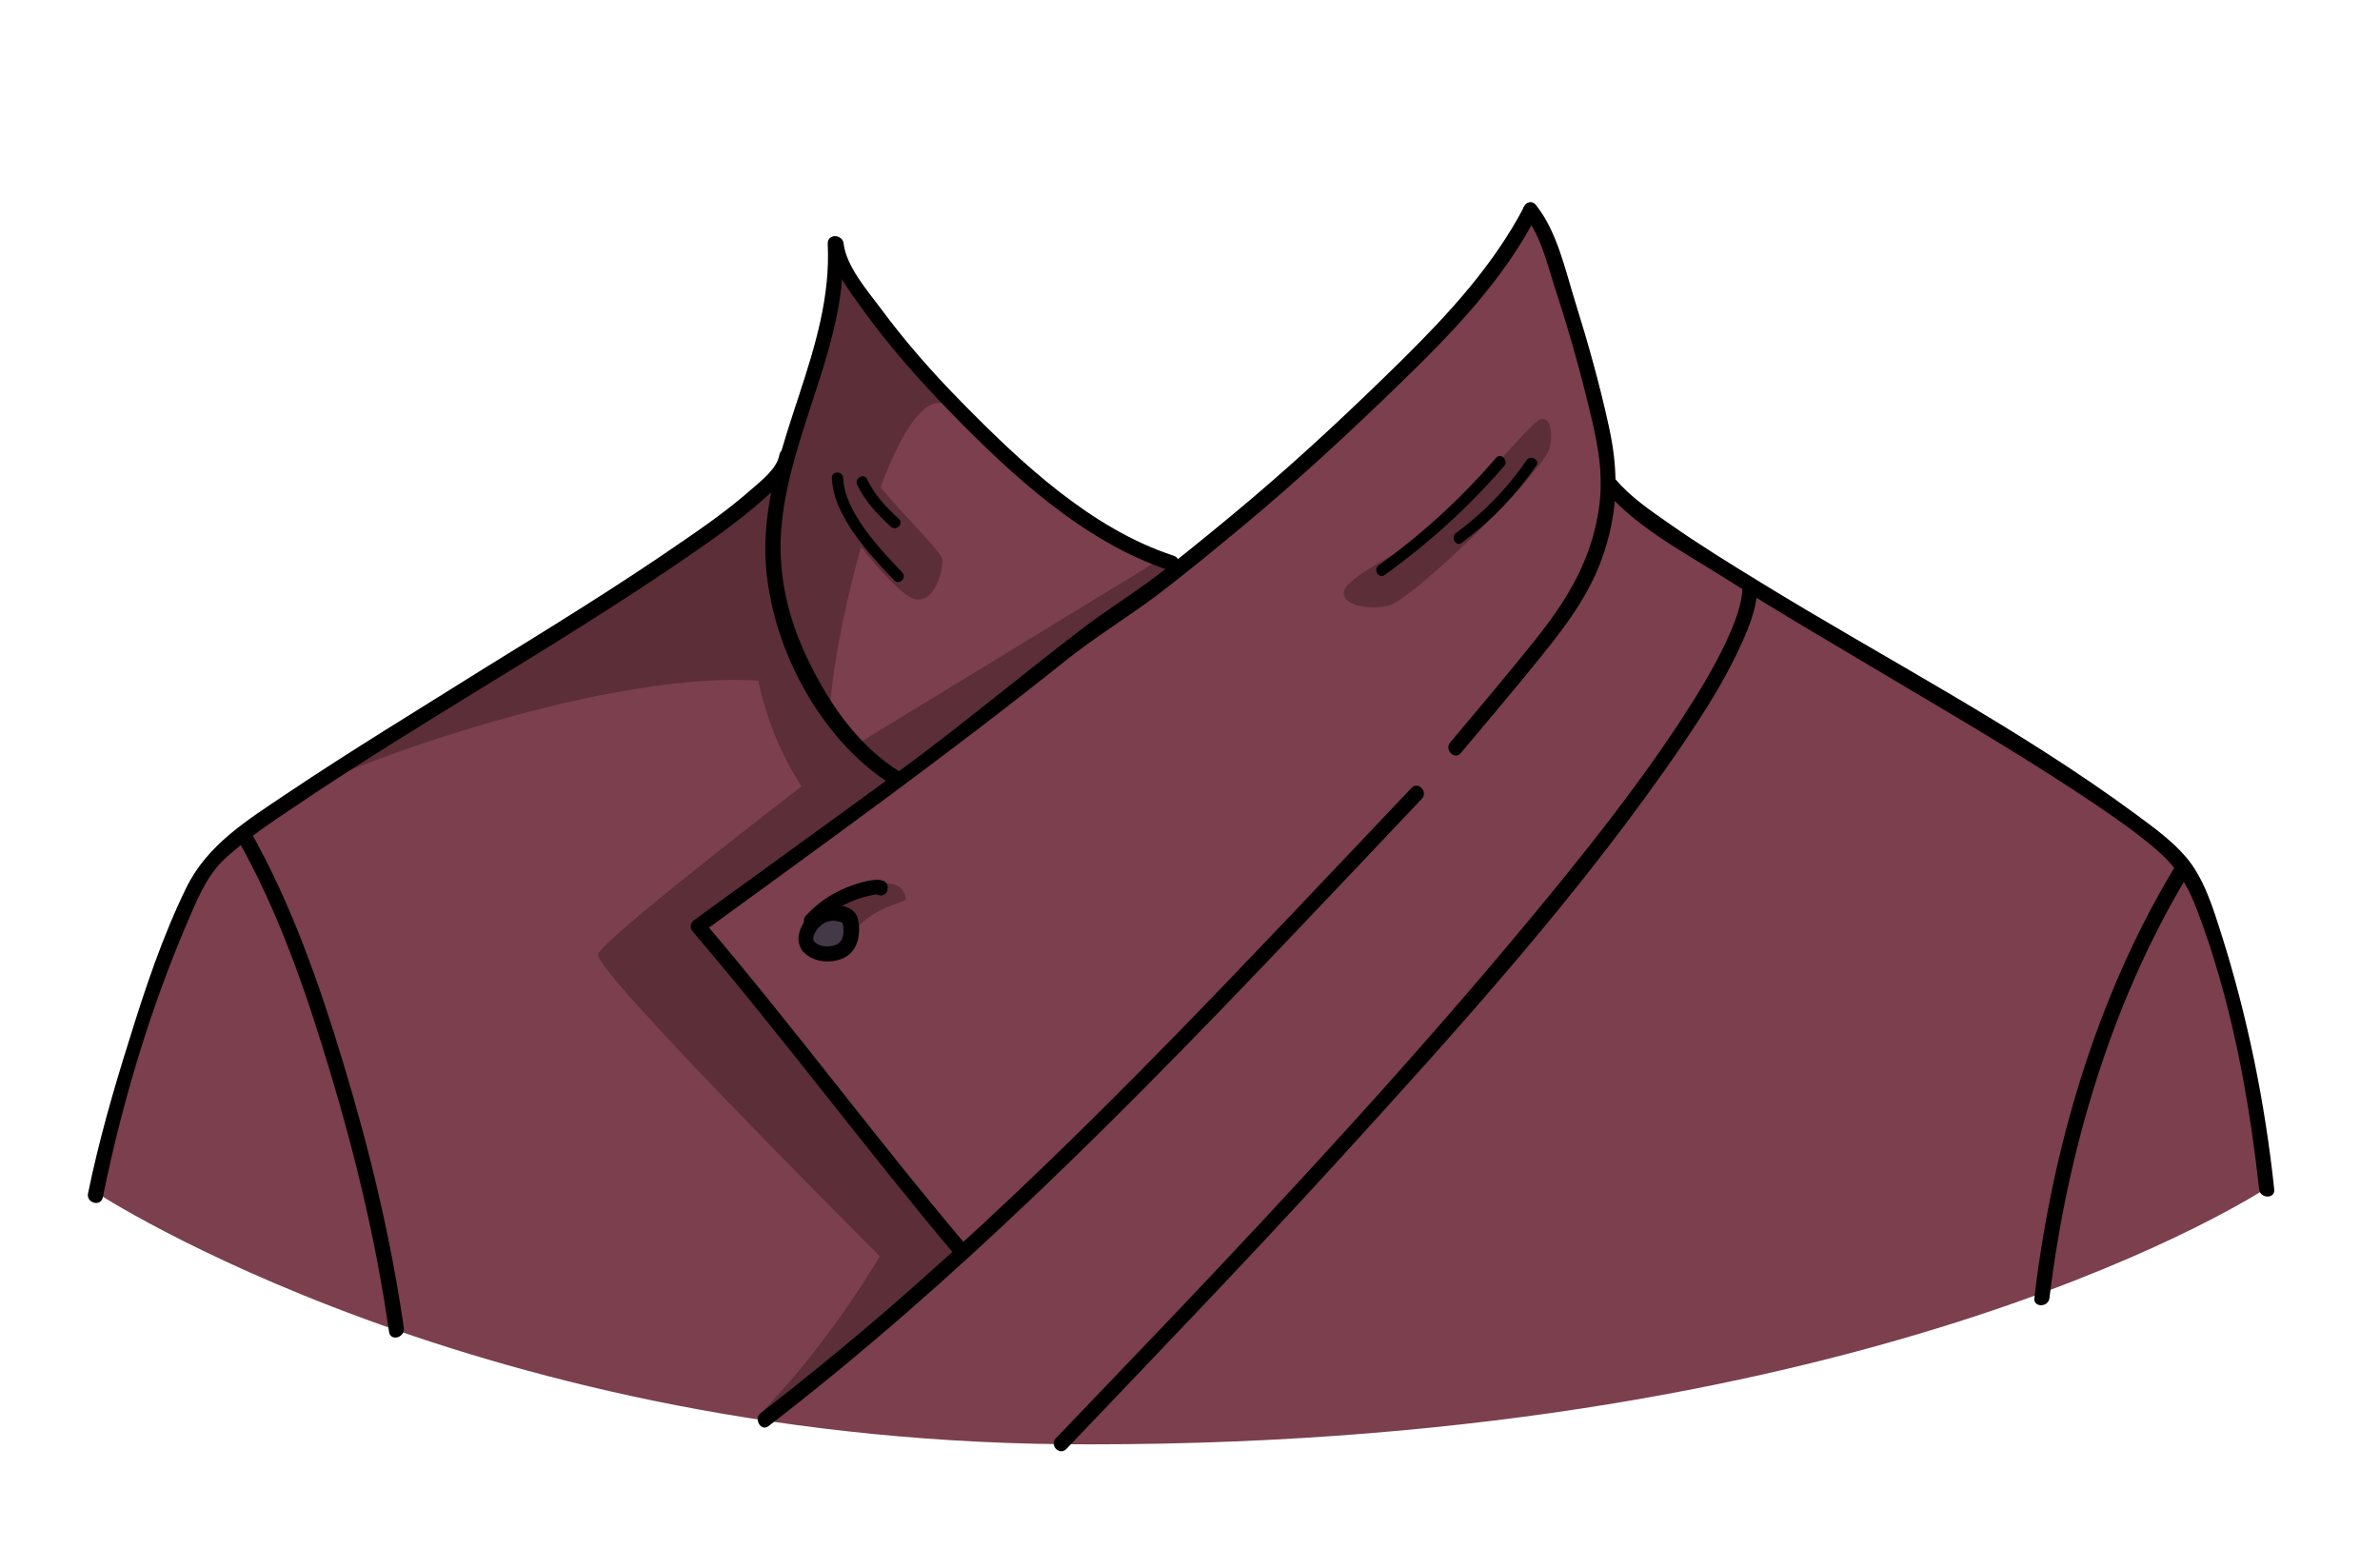 <?xml version="1.0" encoding="utf-8"?>
<!-- Generator: Adobe Illustrator 19.2.0, SVG Export Plug-In . SVG Version: 6.00 Build 0)  -->
<svg version="1.1" id="Layer_1" xmlns="http://www.w3.org/2000/svg" xmlns:xlink="http://www.w3.org/1999/xlink" x="0px" y="0px"
	 viewBox="0 0 630 410" style="enable-background:new 0 0 630 410;" xml:space="preserve">
<style type="text/css">
	.st0{fill:#7B3F4E;}
	.st1{fill:#5B2E38;}
	.st2{fill:#433947;}
</style>
<g>
	<g>
		<path class="st0" d="M25.2,315.5c0.2-2,6.2-21.3,6.2-21.3s12-39.2,12.2-40.4s6-14.6,6.7-16.3s6.5-10.5,6.5-10.5l7.1-5.1l15.8-12.2
			l11.8-6.7l29.7-19.4l19.4-12l46.3-31l20-16l6-17.1l7-25.7l2.5-12.6l14.8,21.1l9.8,11.2l20.1,19.8l23.6,18.2l22,11.2l13.1-11.8
			l15.5-13.2l28.9-27.1l22-23.5l13.4-18.8l10.6,28.1l10.6,44.5l9.4,9l15.8,9.8l7.3,3.4l14.6,10l8.3,5.4l10.8,6l15.3,9.1l30.1,18.3
			l9.2,5.8l21.5,15.1l11.7,13.3l4.4,12.4c0,0,3.9,12.1,4.1,12.8s4.6,16,4.6,16l6,39.2c0,0-101.8,67.8-311.2,67.8
			C127.2,382.7,25.2,315.5,25.2,315.5z"/>
	</g>
	<g>
		<path class="st1" d="M202.4,373c17.8-18.5,30.5-40.5,30.5-40.5s-75.7-75.5-74.6-79.9c1.1-4.3,68.2-55.5,68.2-55.5l10.7,8.9
			l-52.5,39l69.9,86.2l-13.3,12.4l-36,29.4C205.3,373,201.9,373.5,202.4,373z"/>
		<path class="st1" d="M220.6,218.7c-1.4-1.2-34.8-33.7-16-90.1c2.7-8.1,1.5,35.4,1.5,35.4l16.8,32l14.3,10.1L220.6,218.7z"/>
		<path class="st1" d="M220.6,198.1c-5.9-8.6,13.7-95.6,29-91.3c7,1.9-5.6-8.7-5.6-8.7l-21.5-28.9l-3.4,17.4l-14.5,42l-0.9,31.9
			l10.5,31.8L220.6,198.1z"/>
		<polygon class="st1" points="312.7,150.7 234.7,208 226.5,197.2 307.2,148 		"/>
		<path class="st1" d="M226.1,116.9c0.5,8.3,23,28.1,23.3,31.1c0.3,3.4-2.2,11.7-7.2,10.6c-5-1.1-20.6-20.7-21-25
			S226.1,116.9,226.1,116.9z"/>
		<path class="st1" d="M224.2,250.4c3.6-10.3,15.7-11.2,15.6-12.5c-1.2-9.5-21.7-0.1-23.8,3.1C213.9,244.2,223.5,252.4,224.2,250.4z
			"/>
		<path class="st1" d="M407.7,111c-2.3,0.7-21,23-27.7,28.6s-24.5,13.2-24.3,17.4s9.5,4.2,12.2,3.2c7.1-2.5,41.2-35.7,42.4-41.9
			C411.1,114,410.3,110.2,407.7,111z"/>
		<path class="st1" d="M204.8,180.5c-42-4.8-117,23.7-125.1,29.4s57.5-36.1,57.5-36.1l42.4-28.2l32.3-24.5l-0.3,22.7
			C211.7,143.8,214,181.5,204.8,180.5z"/>
	</g>
	<g>
		<g>
			<path d="M219.3,64.5c0.8,6.4,5.5,12.5,9.2,17.6c6.7,9.3,14.4,18,22.4,26.3c16.4,16.9,35.9,35.1,58.7,42.6
				c2.5,0.8,3.5-3.1,1.1-3.9c-21.8-7.1-40.4-24.6-56.1-40.6c-7.7-7.8-15-16.1-21.5-24.9c-3.5-4.7-9.1-11.1-9.8-17.2
				C223,62,219,61.9,219.3,64.5L219.3,64.5z"/>
		</g>
		<g>
			<path d="M219.1,64.5c1.4,27.9-15.9,51.9-16.5,79.4c-0.5,23.7,13.3,51.3,33.6,63.9c2.2,1.4,4.2-2.1,2-3.5
				c-10.8-6.7-18.5-17.7-24-29c-5.8-11.7-8.7-24.4-7.2-37.4c2.8-25.2,17.4-47.4,16.1-73.4C223,61.9,219,61.9,219.1,64.5L219.1,64.5z
				"/>
		</g>
		<g>
			<path d="M206.3,120.4c-0.6,3.7-5,7-7.6,9.3c-5.7,5-11.9,9.4-18.2,13.7c-17.2,11.9-35,22.8-52.8,33.8C110.5,188,93,198.6,76,210
				c-10.4,7-21.1,13.5-26.7,25c-6.3,12.9-10.9,26.7-15.1,40.3c-4.2,13.3-8.1,26.9-10.9,40.6c-0.5,2.5,3.3,3.6,3.9,1.1
				c5.1-25.2,12.8-50.9,23.1-74.5c2.6-6.1,5.1-11.7,10.1-16c5.2-4.6,10.9-8.5,16.6-12.3c34.2-23.2,70.4-43.1,104.5-66.5
				c6.9-4.7,13.8-9.6,20.1-15.1c3.1-2.8,7.9-6.6,8.6-11C210.6,118.9,206.7,117.9,206.3,120.4L206.3,120.4z"/>
		</g>
		<g>
			<path d="M62.7,221.8c11.1,19.5,18.5,41.2,24.9,62.6c6.7,22.3,12.1,45.1,15.4,68.2c0.4,2.5,4.2,1.5,3.9-1.1
				c-3.4-23.6-9-46.9-15.9-69.7c-6.4-21.2-13.9-42.7-24.9-62.1C64.9,217.6,61.4,219.6,62.7,221.8L62.7,221.8z"/>
		</g>
		<g>
			<path d="M403.5,54.6c-8.1,15.5-19.8,28.2-32.1,40.4c-13,12.8-26.2,25.2-40.1,37c-7.2,6.1-14.6,12.1-22,18
				c-7.7,6.2-16.2,11.2-24,17.3c-15.9,12.2-31.2,25-47.4,36.9c-18,13.2-36.1,26.2-54.1,39.3c-1.1,0.8-1.3,2.1-0.4,3.1
				c24,28.1,46,57.9,69.9,86.2c1.7,2,4.5-0.9,2.8-2.8c-23.9-28.2-45.9-58.1-69.9-86.2c-0.1,1-0.3,2.1-0.4,3.1
				c32.4-23.6,64.8-46.9,96.1-71.9c7.8-6.3,16.3-11.4,24.3-17.4c7.9-6,15.5-12.3,23.1-18.6c14.4-12,28-24.6,41.4-37.6
				C384.5,88,398,74.1,406.9,56.8C408.1,54.3,404.6,52.3,403.5,54.6L403.5,54.6z"/>
		</g>
		<g>
			<path d="M403.6,57.1c4.5,5.4,6.4,14.5,8.6,21c3.4,10.4,6.3,20.9,8.8,31.4c2.3,9.5,3.7,17.5,1.9,27.2c-2.4,13-8.7,22.9-16.7,32.9
				c-7.3,9.1-14.8,18-22.3,26.9c-1.7,2,1.2,4.8,2.8,2.8c7.1-8.5,14.3-16.9,21.2-25.5c7.6-9.4,14.2-18.3,17.5-30.2
				c3-10.6,2.8-20.1,0.5-30.6c-2.4-11.1-5.5-22.1-8.9-33c-2.6-8.3-4.9-19.1-10.6-25.9C404.8,52.3,402,55.1,403.6,57.1L403.6,57.1z"
				/>
		</g>
		<g>
			<path d="M424.8,129.7c7.8,9.4,20.1,16,30.3,22.4c16.6,10.5,33.7,20.4,50.6,30.5c16.6,9.8,33.2,19.7,49.1,30.4
				c5.7,3.9,11.5,7.9,16.7,12.5c4.8,4.3,7.6,8.9,9.9,14.9c9,23.4,13.9,49.5,16.6,74.4c0.3,2.5,4.3,2.6,4,0
				c-2.4-22.8-7.1-45.8-14-67.6c-2.2-6.9-4.6-14.8-9.4-20.4c-3.7-4.3-8.4-7.7-13-11.1c-31.4-23.2-66.6-41.3-99.8-61.7
				c-8-4.9-16.1-9.9-23.8-15.3c-5-3.5-10.4-7.1-14.4-11.9C426,124.9,423.2,127.8,424.8,129.7L424.8,129.7z"/>
		</g>
		<g>
			<path d="M373.6,208.6c-42.5,44.7-84.5,90.2-130.8,131.1c-13.4,11.9-27.2,23.3-41.4,34.3c-2,1.5,0,5,2,3.5
				c49.3-38,93.2-82.2,136-127.1c12.3-12.9,24.6-25.9,36.9-38.9C378.2,209.5,375.3,206.7,373.6,208.6L373.6,208.6z"/>
		</g>
		<g>
			<path d="M461.3,154.9c-0.1,5.3-2.3,10.5-4.5,15.2c-3.4,7.2-7.6,14-11.9,20.6c-12,18.3-25.8,35.5-39.7,52.3
				c-30.1,36.3-62.2,71.1-94.7,105.3c-10.3,10.8-20.7,21.6-31,32.4c-1.8,1.9,1,4.7,2.8,2.8c24.2-25.4,48.5-50.6,72.1-76.5
				c32.1-35.2,64.5-71,91.3-110.4c5.2-7.7,10.2-15.5,14.2-23.9c2.6-5.5,5.3-11.5,5.3-17.7C465.3,152.3,461.3,152.3,461.3,154.9
				L461.3,154.9z"/>
		</g>
		<g>
			<path d="M575.3,230.1c-20.5,34.2-32.1,74-36.8,113.5c-0.3,2.5,3.7,2.5,4,0c4.7-38.7,16.2-77.8,36.3-111.4
				C580.1,229.9,576.7,227.9,575.3,230.1L575.3,230.1z"/>
		</g>
		<g>
			<path d="M216.1,245.1c2.8-3.1,6.3-5.4,10.3-6.9c1.3-0.5,2.7-0.9,4.1-1.2c0.3-0.1,0.9-0.1,1.2-0.2c0.9-0.4,1.2,0.8-0.2-0.5
				c-0.2-0.6-0.3-1.3-0.5-1.9v0.1c-0.5,2.5,3.3,3.6,3.9,1.1c0.8-3.9-4.7-2.6-6.6-2.1c-5.7,1.5-11,4.5-14.9,8.8
				C211.5,244.2,214.4,247,216.1,245.1L216.1,245.1z"/>
		</g>
		<g>
			<path d="M396,121.2c-9.2,10.7-19.6,20.2-31,28.4c-1.6,1.1-0.1,3.7,1.5,2.6c11.7-8.4,22.3-18,31.7-28.9
				C399.4,121.9,397.2,119.7,396,121.2L396,121.2z"/>
		</g>
		<path class="st2" d="M213.9,250.6c-1.8-2.2,0.4-6,2.7-7.6s5.7-1.7,8.1-0.1c0.8,2.4,0.8,5.3-0.5,7.5
			C222.9,252.7,216.6,253.8,213.9,250.6z"/>
		<g>
			<path d="M215.6,249.6c-1.1-1.6,0.7-3.9,2-4.9c1.8-1.4,4.2-1.2,6.1-0.1c-0.3-0.4-0.6-0.8-0.9-1.2c0.7,2.2,1,5.8-1.6,6.7
				c-1.9,0.7-4.4,0.6-5.8-1c-1.8-1.9-4.6,0.9-2.8,2.8c2.5,2.7,6.8,3.2,10.2,1.9c4.2-1.6,5.2-6.4,4.3-10.5c-1-4.5-7.9-4.3-11.1-2.3
				c-3.2,2-6.2,6.9-3.7,10.5C213.6,253.7,217.1,251.7,215.6,249.6z"/>
		</g>
		<g>
			<path d="M404.1,121.8c-5.1,7.5-11.4,13.9-18.7,19.3c-1.5,1.1,0,3.7,1.5,2.6c7.7-5.7,14.3-12.5,19.7-20.4
				C407.8,121.8,405.2,120.3,404.1,121.8L404.1,121.8z"/>
		</g>
		<g>
			<path d="M220.2,126.5c0.4,10.1,9.9,20.2,16.5,27.1c1.3,1.4,3.5-0.7,2.1-2.1c-5.8-6.1-15.3-16-15.6-25
				C223.1,124.6,220.1,124.6,220.2,126.5L220.2,126.5z"/>
		</g>
		<g>
			<path d="M226.9,128.3c2.1,4.4,5.3,7.8,8.9,11.1c1.4,1.3,3.6-0.8,2.1-2.1c-3.4-3.1-6.4-6.3-8.4-10.5
				C228.7,125.1,226.1,126.6,226.9,128.3L226.9,128.3z"/>
		</g>
	</g>
</g>
</svg>
